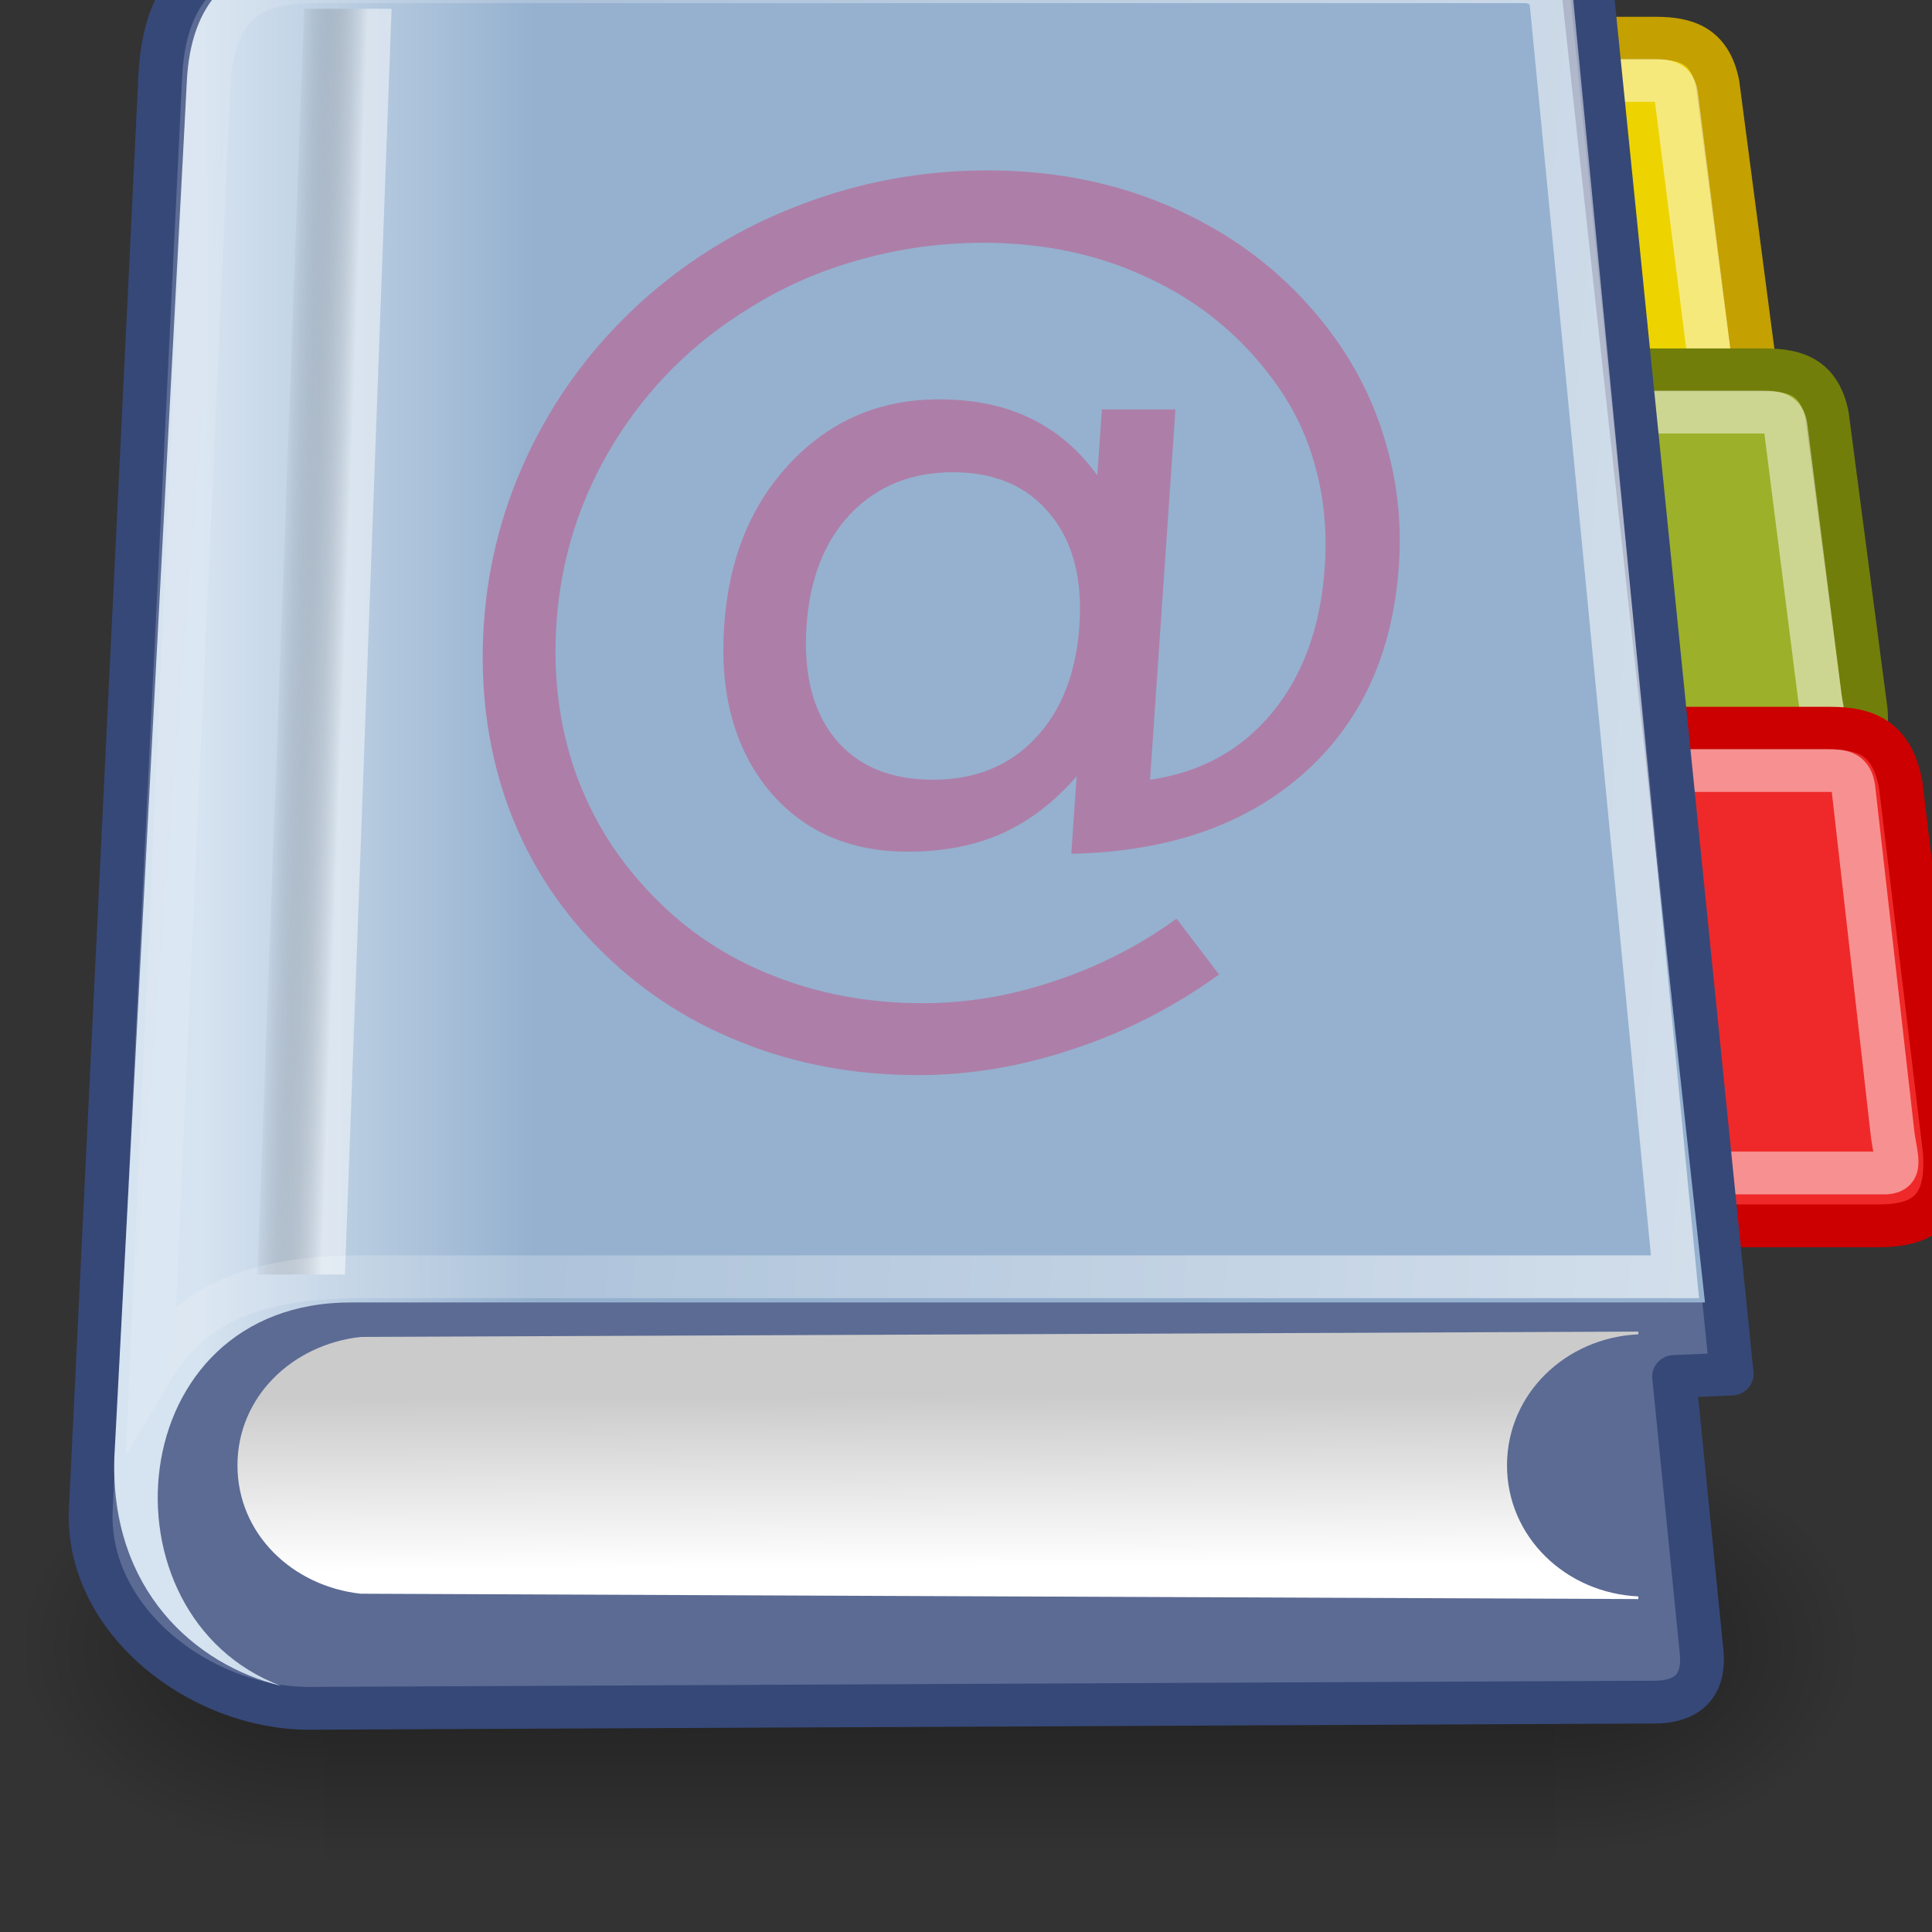 <svg xmlns:rdf="http://www.w3.org/1999/02/22-rdf-syntax-ns#" xmlns="http://www.w3.org/2000/svg" height="100%" width="100%" version="1.1" xmlns:cc="http://creativecommons.org/ns#" xmlns:xlink="http://www.w3.org/1999/xlink" viewBox="0 0 100 100" xmlns:dc="http://purl.org/dc/elements/1.1/">
<rect x="0" y="0" width="100" height="100" fill="#333333" stroke="none"/>
<defs>
<linearGradient id="linearGradient2112" y2="21.27" gradientUnits="userSpaceOnUse" y1="26.652" gradientTransform="matrix(1.025 0 0 .957 0 -.807)" x2="-2.758" x1="73.362">
<stop stop-color="#FFF" offset="0"/>
<stop stop-color="#FFF" stop-opacity="0" offset="1"/>
</linearGradient>
<linearGradient id="linearGradient2100" y2="22.133" gradientUnits="userSpaceOnUse" y1="22.133" gradientTransform="matrix(.958 0 0 1.028 1 -.572)" x2="14.511" x1="6.587">
<stop stop-color="#d6e3f0" offset="0"/>
<stop stop-color="#95b1cf" offset="1"/>
</linearGradient>
<linearGradient id="linearGradient2813" y2="84.287" gradientUnits="userSpaceOnUse" x2="10.22" gradientTransform="matrix(2.263 0 0 .442 1 -.875)" y1="93.338" x1="10.496">
<stop stop-color="#FFF" offset="0"/>
<stop stop-color="#cbcbcb" offset="1"/>
</linearGradient>
<linearGradient id="linearGradient2801" y2="4.953" gradientUnits="userSpaceOnUse" x2="41.219" gradientTransform="matrix(.254 0 0 3.76 .789 .149)" y1="4.953" x1="35.433">
<stop stop-opacity=".069" offset="0"/>
<stop stop-color="#FFF" offset="1"/>
</linearGradient>
<linearGradient id="linearGradient6715" y2="609.51" gradientUnits="userSpaceOnUse" y1="366.65" gradientTransform="matrix(2.774 0 0 1.97 -1892.2 -872.89)" x2="302.86" x1="302.86">
<stop stop-opacity="0" offset="0"/>
<stop offset=".5"/>
<stop stop-opacity="0" offset="1"/>
</linearGradient>
<radialGradient id="radialGradient6717" xlink:href="#linearGradient5060" gradientUnits="userSpaceOnUse" cy="486.65" cx="605.71" gradientTransform="matrix(2.774 0 0 1.97 -1891.6 -872.89)" r="117.14"/>
<linearGradient id="linearGradient5060">
<stop offset="0"/>
<stop stop-opacity="0" offset="1"/>
</linearGradient>
<radialGradient id="radialGradient6719" xlink:href="#linearGradient5060" gradientUnits="userSpaceOnUse" cy="486.65" cx="605.71" gradientTransform="matrix(-2.774 0 0 1.97 112.76 -872.89)" r="117.14"/>
</defs>
<g transform="matrix(107.9 0 0 105.48 -2.237 -1.1091e5)">
<g transform="matrix(.021 0 0 .021 -.036 1051.4)">
<g stroke-linejoin="round" stroke-linecap="round">
<path style="color:black" d="m33.096 4.652h7.425c0.707 0 1.237 0.177 1.414 1.061l0.884 6.894c0.088 1.061-0.376 1.414-1.326 1.414h-8.574l0.177-9.369z" fill-rule="evenodd" stroke="#c4a000" fill="#edd400"/>
<path opacity=".485" style="color:black" d="m34.103 5.639h6.361c0.308 0 0.477 0.03 0.523 0.322l0.791 6.384c0.07 0.431 0.182 0.675-0.14 0.69h-7.674l0.14-7.396z" stroke="#FFF" fill="none"/>
<path style="color:black" d="m35.596 12.402h7.425c0.707 0 1.237 0.177 1.414 1.061l0.884 6.894c0.088 1.061-0.376 1.414-1.326 1.414h-8.574l0.177-9.369z" fill-rule="evenodd" stroke="#727e0a" fill="#9db029"/>
<path opacity=".485" style="color:black" d="m36.603 13.389h6.361c0.308 0 0.477 0.03 0.523 0.322l0.791 6.384c0.07 0.431 0.182 0.675-0.14 0.69h-7.674l0.14-7.396z" stroke="#FFF" fill="none"/>
<path style="color:black" d="m36.065 20.776h8.445c0.804 0 1.408 0.219 1.609 1.316l1.005 8.556c0.101 1.316-0.427 1.755-1.508 1.755h-9.752l0.201-11.628z" fill-rule="evenodd" stroke="#c00" fill="#ef2929"/>
<path opacity=".485" style="color:black" d="m37.209 21.764h7.235c0.351 0 0.542 0.038 0.594 0.409l0.9 8.118c0.079 0.548 0.207 0.859-0.16 0.877h-8.729l0.159-9.404z" stroke="#FFF" fill="none"/>
</g>
<g>
<g transform="matrix(.021 0 0 .021 42.852 40.446)">
<rect opacity=".402" style="color:black" height="478.36" width="1339.6" y="-150.7" x="-1559.3" fill="url(#linearGradient6715)"/>
<path opacity=".402" style="color:black" d="m-219.62-150.68v478.33c142.87 0.9 345.4-107.17 345.4-239.2s-159.44-239.13-345.4-239.13z" fill="url(#radialGradient6717)"/>
<path opacity=".402" style="color:black" d="m-1559.3-150.68v478.33c-142.87 0.9-345.4-107.17-345.4-239.2s159.44-239.13 345.4-239.13z" fill="url(#radialGradient6719)"/>
</g>
<path stroke-linejoin="round" style="color:black" d="m6.364 5.519c0.091-1.915 1.008-2.964 2.715-2.97l29.327-0.09c0.247-0.001 0.569 0.2 0.593 0.45l3.259 32.958-1.315 0.057 0.629 6.446c0.06 0.624-0.182 1.159-1.072 1.163l-30.711 0.145c-2.533 0.012-5.136-2.078-5.013-4.654l1.588-33.505z" stroke="#364878" stroke-linecap="round" fill="#5b6b94"/>
<path style="color:black" fill="url(#linearGradient2813)" d="m40.125 34.875-29.187 0.125c-1.556 0.178-2.812 1.396-2.812 3s1.256 2.822 2.812 3l29.188 0.125v-0.062c-1.656-0.078-3-1.388-3-3.062s1.344-2.984 3-3.062v-0.063z"/>
<path style="color:black" fill="url(#linearGradient2100)" d="m9.688 2.812c-1.707 0-2.637 1.009-2.719 2.861l-1.656 32.152c-0.092 3.078 1.827 4.828 3.812 5.33-4.25-1.63-3.688-8.992 1.625-8.961h30.898l-3.312-30.952c-0.026-0.24-0.348-0.43-0.594-0.43h-28.056z"/>
<rect opacity=".48" style="color:black" transform="matrix(1 0 -.036 .999 0 0)" height="29.605" width="2" y="3.969" x="9.789" fill="url(#linearGradient2801)"/>
</g>
<path style="color:black" d="m9.875 3.334c-1.684 0-2.337 0.732-2.417 2.554l-1.299 29.889c0.933-1.607 2.44-2.183 4.853-2.183h29.951l-2.826-29.837c-0.023-0.237-0.343-0.424-0.586-0.424h-27.676z" stroke="url(#linearGradient2112)" stroke-linecap="round" stroke-miterlimit="20" fill="none"/>
<path d="m21.126 18.381c-0.075 1.121 0.144 2.003 0.657 2.646 0.514 0.635 1.257 0.952 2.229 0.952 0.964 0 1.742-0.321 2.334-0.964 0.6-0.643 0.937-1.521 1.012-2.634 0.074-1.097-0.15-1.968-0.671-2.61-0.521-0.651-1.259-0.976-2.216-0.976-0.949 0-1.727 0.321-2.334 0.964-0.6 0.643-0.937 1.517-1.011 2.622m6.172 3.516c-0.511 0.604-1.082 1.05-1.713 1.341-0.623 0.282-1.337 0.423-2.145 0.423-1.348 0-2.413-0.486-3.195-1.458-0.773-0.98-1.107-2.254-1.002-3.821 0.105-1.568 0.614-2.842 1.526-3.821 0.912-0.98 2.039-1.47 3.379-1.47 0.807 0 1.507 0.149 2.098 0.447 0.592 0.29 1.099 0.733 1.522 1.329l0.103-1.54h1.681l-0.58 8.653c1.156-0.172 2.085-0.694 2.786-1.564 0.71-0.878 1.111-2.011 1.204-3.398 0.056-0.839-0.016-1.627-0.218-2.364-0.194-0.737-0.52-1.419-0.98-2.046-0.746-1.027-1.689-1.811-2.829-2.352-1.131-0.549-2.387-0.823-3.766-0.823-0.964 0-1.898 0.129-2.801 0.388-0.903 0.251-1.747 0.627-2.533 1.129-1.284 0.8-2.319 1.85-3.104 3.151-0.777 1.293-1.216 2.697-1.317 4.21-0.084 1.246 0.061 2.414 0.435 3.504 0.382 1.09 0.972 2.05 1.77 2.881 0.768 0.815 1.679 1.435 2.733 1.858 1.053 0.431 2.195 0.647 3.425 0.647 1.011-0 2.014-0.172 3.01-0.517 1.002-0.337 1.933-0.823 2.791-1.458l0.971 1.305c-1.031 0.76-2.14 1.341-3.327 1.74-1.18 0.408-2.365 0.611-3.557 0.611-1.45-0-2.801-0.259-4.052-0.776-1.251-0.51-2.346-1.254-3.284-2.234-0.938-0.98-1.626-2.113-2.065-3.398-0.438-1.293-0.608-2.681-0.508-4.162 0.096-1.427 0.454-2.787 1.073-4.08 0.62-1.293 1.456-2.43 2.51-3.41 1.078-0.996 2.297-1.756 3.657-2.281 1.361-0.533 2.782-0.8 4.263-0.8 1.662 0 3.179 0.341 4.552 1.023 1.381 0.682 2.511 1.65 3.391 2.904 0.536 0.768 0.927 1.603 1.172 2.505 0.253 0.901 0.347 1.834 0.283 2.799-0.138 2.062-0.871 3.688-2.197 4.88-1.326 1.192-3.089 1.811-5.287 1.858l0.122-1.811" fill="#ad7fa8"/>
</g>
</g>
</svg>
